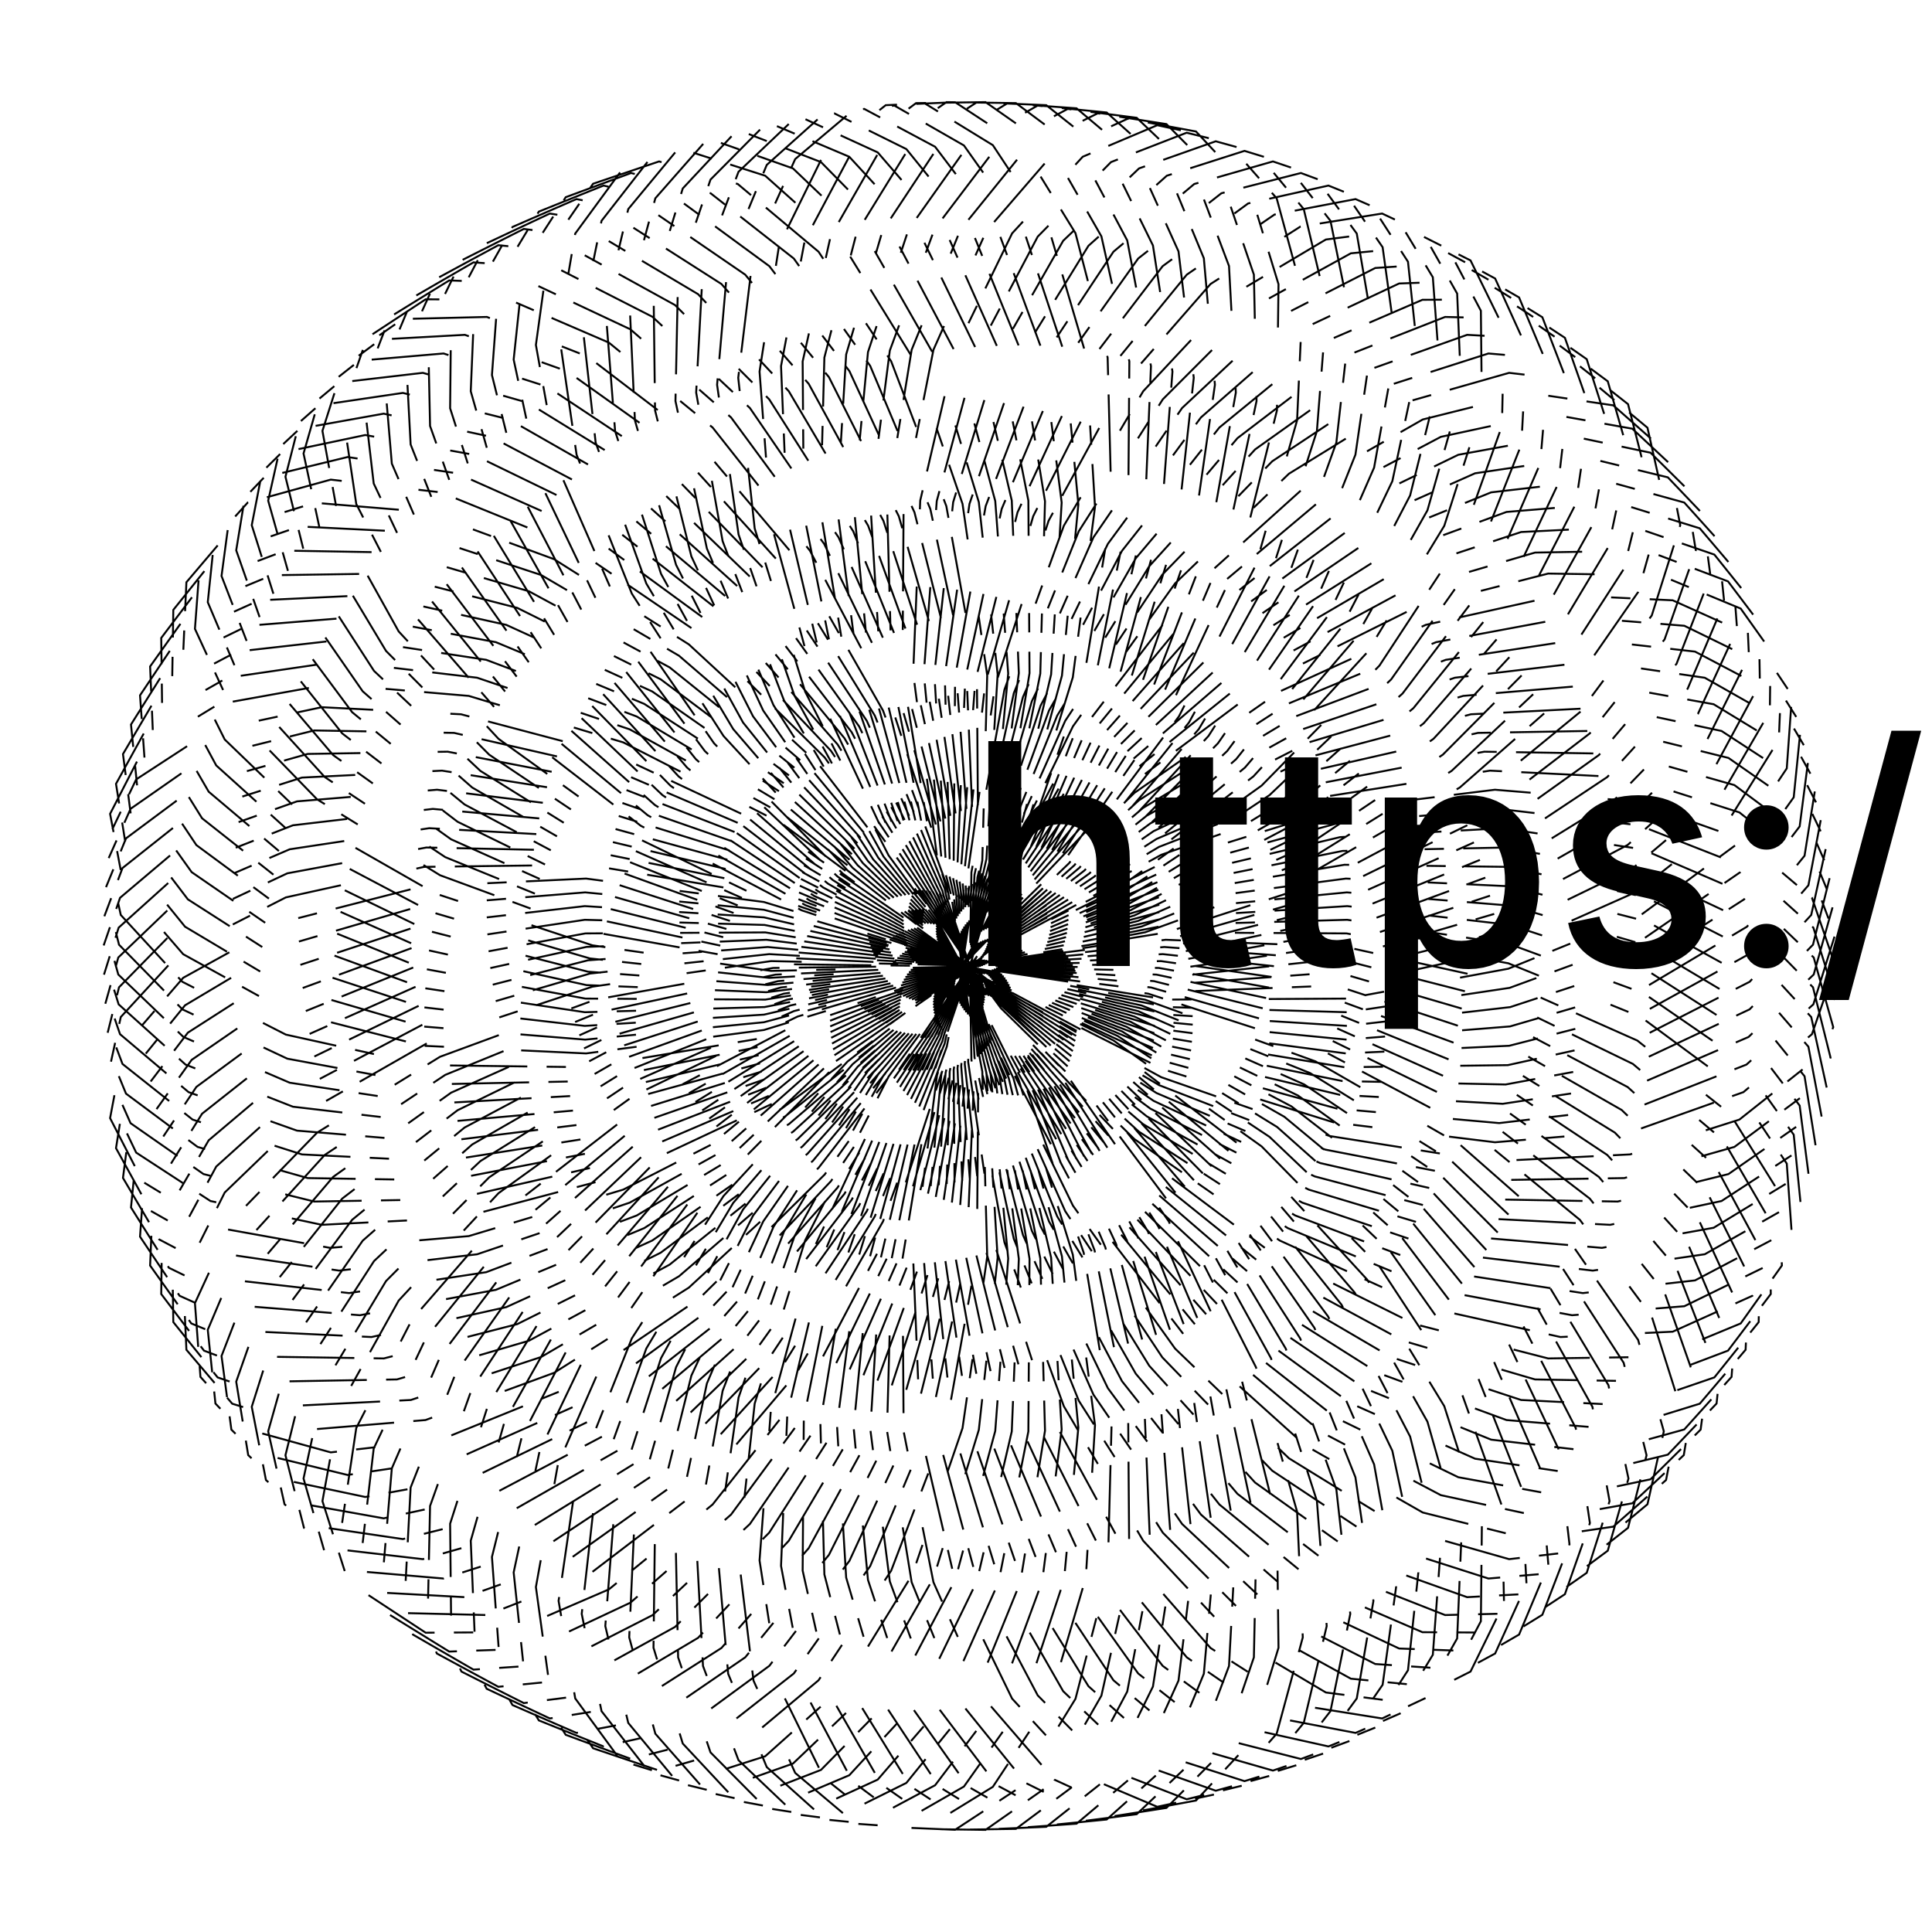 <?xml version="1.0" encoding="UTF-8"?>
<!DOCTYPE svg>
<svg
  data-animation-duration="3s"
  preserveAspectRatio="xMidYMid meet"
  version="1.1"
  viewBox="-50 -50 100 100"
  xmlns:xlink="http://www.w3.org/1999/xlink"
  xmlns="http://www.w3.org/2000/svg"
>
  <title>
    ANIMATION 31 - VARIATION M
  </title>
  <desc>
    <p>See this animation in action here: <a href="https://andrew.wang-hoyer.com/experiments/svg-animations/31/m" target="_blank" rel="noopener">https://andrew.wang-hoyer.com/experiments/svg-animations/31/m</a>.</p>
    <p>Generator source code : <a href="https://github.com/ndrwhr/svg-animation-src/tree/master/site/_svgs/generators/animations/31/m.js" target="_blank" rel="noopener">https://github.com/ndrwhr/svg-animation-src/tree/master/site/_svgs/generators/animations/31/m.js</a>.</p>
    <p>All generated files and source code are released under the following license:</p>
    <p>MIT License</p>
    <p>Copyright (c) 2018-present Andrew Hoyer</p>
    <p>Permission is hereby granted, free of charge, to any person obtaining a copy of this software and associated documentation files (the &quot;Software&quot;), to deal in the Software without restriction, including without limitation the rights to use, copy, modify, merge, publish, distribute, sublicense, and/or sell copies of the Software, and to permit persons to whom the Software is furnished to do so, subject to the following conditions:</p>
    <p>The above copyright notice and this permission notice shall be included in all copies or substantial portions of the Software.</p>
    <p>THE SOFTWARE IS PROVIDED &quot;AS IS&quot;, WITHOUT WARRANTY OF ANY KIND, EXPRESS OR IMPLIED, INCLUDING BUT NOT LIMITED TO THE WARRANTIES OF MERCHANTABILITY, FITNESS FOR A PARTICULAR PURPOSE AND NONINFRINGEMENT. IN NO EVENT SHALL THE AUTHORS OR COPYRIGHT HOLDERS BE LIABLE FOR ANY CLAIM, DAMAGES OR OTHER LIABILITY, WHETHER IN AN ACTION OF CONTRACT, TORT OR OTHERWISE, ARISING FROM, OUT OF OR IN CONNECTION WITH THE SOFTWARE OR THE USE OR OTHER DEALINGS IN THE SOFTWARE.</p>
  </desc>
  <style>
    /* <![CDATA[ */
      .svg-31-m-polyline {
        stroke: black;
        stroke-width: .1;
        fill: none;
        stroke-dasharray: 4%, 4%, 1%, 1%;
        animation: svg-31-m-main-anim 3s linear infinite;
      }
      
      @keyframes svg-31-m-main-anim {
        from {
          stroke-dashoffset: 0;
        }
      
        to {
          stroke-dashoffset: 10%;
        }
      }
      
    /* ]]> */
  </style>
  <polyline
    class="svg-31-m-polyline"
    points="45,0 43.787,3.529 40.239,6.529 34.628,8.521 27.378,9.124 19.031,8.094 10.204,5.345 1.53,0.966 -6.39,-4.792 -13.04,-11.525 -18.029,-18.721 -21.123,-25.796 -22.262,-32.146 -21.564,-37.205 -19.302,-40.489 -15.886,-41.644 -11.814,-40.476 -7.632,-36.971 -3.874,-31.3 -1.018,-23.803 0.564,-14.966 0.638,-5.378 -0.869,4.317 -3.859,13.472 -8.074,21.489 -13.116,27.873 -18.485,32.267 -23.624,34.482 -27.968,34.508 -30.999,32.516 -32.293,28.832 -31.56,23.913 -28.674,18.299 -23.69,12.562 -16.839,7.262 -8.512,2.884 0.768,-0.193 10.388,-1.739 19.7,-1.687 28.069,-0.141 34.931,2.639 39.835,6.258 42.483,10.227 42.752,14.01 40.704,17.07 36.579,18.928 30.771,19.204 23.796,17.657 16.241,14.21 8.716,8.96 1.801,2.177 -4.005,-5.721 -8.326,-14.2 -10.938,-22.651 -11.789,-30.445 -10.999,-36.988 -8.841,-41.766 -5.722,-44.394 -2.134,-44.649 1.389,-42.487 4.322,-38.05 6.203,-31.654 6.677,-23.762 5.529,-14.943 2.706,-5.827 -1.67,2.95 -7.317,10.796 -13.813,17.219 -20.629,21.857 -27.182,24.516 -32.879,25.175 -37.177,23.989 -39.625,21.268 -39.91,17.45 -37.885,13.051 -33.584,8.623 -27.223,4.698 -19.184,1.74 -9.981,0.1 -0.226,-0.016 9.432,1.433 18.351,4.32 25.954,8.361 31.774,13.138 35.494,18.141 36.969,22.815 36.235,26.606 33.505,29.019 29.146,29.663 23.641,28.287 17.552,24.809 11.461,19.324 5.92,12.104 1.405,3.574 -1.732,-5.72 -3.288,-15.156 -3.228,-24.088 -1.685,-31.895 1.052,-38.041 4.569,-42.112 8.366,-43.854 11.904,-43.195 14.661,-40.245 16.175,-35.289 16.095,-28.761 14.215,-21.203 10.496,-13.22 5.073,-5.429 -1.755,1.599 -9.543,7.383 -17.74,11.574 -25.737,13.981 -32.915,14.589 -38.698,13.549 -42.608,11.169 -44.302,7.875 -43.603,4.177 -40.518,0.611 -35.238,-2.306 -28.12,-4.128 -19.663,-4.525 -10.46,-3.312 -1.152,-0.47 7.627,3.85 15.3,9.336 21.399,15.547 25.598,21.946 27.74,27.95 27.848,32.981 26.115,36.52 22.887,38.151 18.627,37.603 13.87,34.776 9.173,29.751 5.064,22.788 1.99,14.305 0.28,4.846 0.112,-4.965 1.497,-14.472 4.276,-23.047 8.142,-30.134 12.659,-35.301 17.309,-38.272 21.539,-38.947 24.81,-37.409 26.65,-33.915 26.702,-28.868 24.755,-22.782 20.766,-16.234 14.875,-9.812 7.389,-4.062 -1.238,0.556 -10.44,3.714 -19.59,5.24 -28.044,5.131 -35.204,3.551 -40.563,0.816 -43.749,-2.642 -44.553,-6.312 -42.952,-9.658 -39.106,-12.165 -33.344,-13.396 -26.136,-13.029 -18.051,-10.891 -9.708,-6.979 -1.724,-1.463 5.34,5.326 11.023,12.923 15.007,20.765 17.137,28.243 17.432,34.749 16.08,39.737 13.42,42.76 9.9,43.519 6.042,41.887 2.386,37.92 -0.56,31.855 -2.369,24.091 -2.734,15.158 -1.501,5.669 1.316,-3.728 5.535,-12.404 10.821,-19.801 16.715,-25.48 22.671,-29.152 28.113,-30.702 32.478,-30.193 35.273,-27.861 36.119,-24.085 34.788,-19.353 31.226,-14.217 25.559,-9.238 18.088,-4.936 9.267,-1.744 -0.337,0.036 -10.089,0.254 -19.335,-1.07 -27.46,-3.75 -33.937,-7.452 -38.369,-11.725 -40.525,-16.045 -40.352,-19.863 -37.98,-22.655 -33.709,-23.977 -27.977,-23.502 -21.325,-21.059 -14.345,-16.647 -7.629,-10.445 -1.714,-2.793 2.96,5.828 6.091,14.837 7.538,23.602 7.331,31.493 5.666,37.933 2.885,42.448 -0.562,44.709 -4.155,44.556 -7.36,42.016 -9.676,37.296 -10.686,30.768 -10.097,22.935 -7.771,14.391 -3.74,5.765 1.792,-2.329 8.468,-9.342 15.803,-14.84 23.227,-18.536 30.132,-20.312 35.93,-20.226 40.098,-18.501 42.23,-15.504 42.071,-11.708 39.541,-7.646 34.746,-3.858 27.968,-0.844 19.645,0.988 10.334,1.358 0.663,0.142 -8.714,-2.615 -17.18,-6.702 -24.199,-11.761 -29.364,-17.316 -32.425,-22.819 -33.311,-27.698 -32.128,-31.41 -29.153,-33.489 -24.798,-33.595 -19.575,-31.542 -14.051,-27.321 -8.787,-21.102 -4.297,-13.225 -0.994,-4.174 0.844,5.463 1.098,15.043 -0.18,23.92 -2.778,31.497 -6.337,37.277 -10.393,40.904 -14.416,42.191 -17.862,41.135 -20.226,37.911 -21.088,32.862 -20.156,26.462 -17.297,19.275 -12.551,11.905 -6.131,4.944 1.588,-1.082 10.105,-5.755 18.826,-8.801 27.121,-10.112 34.373,-9.752 40.031,-7.95 43.66,-5.07 44.972,-1.583 43.859,1.985 40.396,5.103 34.838,7.283 27.598,8.131 19.211,7.383 10.287,4.936 1.465,0.854 -6.646,-4.628 -13.518,-11.126 -18.742,-18.14 -22.067,-25.094 -23.413,-31.388 -22.877,-36.452 -20.718,-39.793 -17.335,-41.045 -13.219,-39.997 -8.913,-36.62 -4.96,-31.064 -1.847,-23.657 0.037,-14.87 0.439,-5.285 -0.735,4.456 -3.408,13.703 -7.344,21.852 -12.16,28.393 -17.368,32.953 -22.419,35.327 -26.748,35.485 -29.832,33.581 -31.236,29.929 -30.657,24.975 -27.952,19.254 -23.155,13.343 -16.479,7.805 -8.301,3.143 0.869,-0.251 10.428,-2.125 19.729,-2.392 28.135,-1.132 35.073,1.411 40.08,4.859 42.843,8.732 43.22,12.498 41.258,15.62 37.181,17.61 31.37,18.076 24.332,16.761 16.654,13.567 8.947,8.573 1.802,2.028 -4.271,-5.666 -8.876,-13.987 -11.772,-22.335 -12.884,-30.083 -12.311,-36.633 -10.313,-41.464 -7.282,-44.177 -3.702,-44.533 -0.107,-42.472 2.976,-38.119 5.074,-31.775 5.815,-23.89 4.966,-15.028 2.456,-5.815 -1.617,3.107 -6.991,11.139 -13.257,17.773 -19.903,22.633 -26.35,25.502 -32.008,26.344 -36.327,25.293 -38.849,22.647 -39.246,18.83 -37.354,14.357 -33.19,9.779 -26.953,5.635 -19.009,2.401 -9.862,0.446 -0.113,-0.004 9.586,1.113 18.592,3.692 26.318,7.467 32.285,12.037 36.158,16.904 37.774,21.515 37.153,25.317 34.49,27.81 30.14,28.589 24.578,27.389 18.364,24.109 12.081,18.827 6.292,11.793 1.485,3.419 -1.969,-5.762 -3.845,-15.134 -4.089,-24.053 -2.813,-31.895 -0.287,-38.114 3.087,-42.284 6.82,-44.135 10.375,-43.577 13.225,-40.703 14.901,-35.784 15.038,-29.241 13.412,-21.61 9.963,-13.497 4.805,-5.52 -1.778,1.738 -9.361,7.784 -17.404,12.248 -25.303,14.921 -32.442,15.767 -38.241,14.919 -42.211,12.667 -43.996,9.429 -43.403,5.705 -40.422,2.034 -35.227,-1.063 -28.161,-3.127 -19.711,-3.811 -10.464,-2.912 -1.062,-0.39 7.858,3.626 15.709,8.843 22.008,14.836 26.412,21.079 28.746,26.994 29.012,32.005 27.388,35.585 24.206,37.308 19.919,36.888 15.059,34.209 10.187,29.332 5.838,22.502 2.474,14.12 0.44,4.721 -0.064,-5.078 0.994,-14.623 3.477,-23.278 7.095,-30.481 11.428,-35.784 15.968,-38.895 20.163,-39.695 23.474,-38.252 25.422,-34.806 25.634,-29.748 23.884,-23.586 20.112,-16.895 14.436,-10.268 7.146,-4.263 -1.319,0.649 -10.405,4.12 -19.49,5.956 -27.931,6.133 -35.127,4.797 -40.558,2.245 -43.84,-1.102 -44.748,-4.741 -43.242,-8.136 -39.465,-10.77 -33.731,-12.192 -26.5,-12.066 -18.335,-10.2 -9.857,-6.573 -1.686,-1.331 5.605,5.211 11.541,12.604 15.785,20.297 18.162,27.686 18.67,34.165 17.482,39.178 14.919,42.271 11.421,43.13 7.505,41.61 3.712,37.752 0.559,31.775 -1.514,24.065 -2.184,15.14 -1.276,5.609 1.218,-3.879 5.136,-12.691 10.162,-20.257 15.851,-26.124 21.67,-29.984 27.043,-31.704 31.409,-31.33 34.267,-29.081 35.225,-25.323 34.041,-20.538 30.641,-15.274 25.134,-10.098 17.805,-5.539 9.092,-2.044 -0.448,0.063 -10.184,0.615 -19.463,-0.391 -27.663,-2.79 -34.248,-6.266 -38.808,-10.381 -41.091,-14.619 -41.029,-18.432 -38.735,-21.295 -34.494,-22.751 -28.734,-22.463 -21.991,-20.238 -14.855,-16.06 -7.925,-10.085 -1.749,-2.637 3.217,5.818 6.653,14.71 8.395,23.411 8.455,31.292 7.008,37.768 4.38,42.357 1.012,44.714 -2.585,44.663 -5.873,42.213 -8.345,37.556 -9.574,31.05 -9.249,23.189 -7.213,14.561 -3.478,5.797 1.775,-2.482 8.204,-9.717 15.341,-15.457 22.625,-19.397 29.453,-21.399 35.235,-21.501 39.441,-19.909 41.655,-16.979 41.606,-13.173 39.198,-9.021 34.518,-5.068 27.833,-1.821 19.566,0.295 10.265,0.983 0.557,0.099 -8.908,-2.335 -17.502,-6.128 -24.681,-10.939 -30.02,-16.308 -33.252,-21.694 -34.289,-26.528 -33.218,-30.264 -30.3,-32.43 -25.938,-32.669 -20.637,-30.781 -14.963,-26.737 -9.484,-20.691 -4.723,-12.965 -1.11,-4.028 1.057,5.54 1.638,15.101 0.664,24.007 -1.672,31.655 -5.03,37.538 -8.956,41.283 -12.927,42.687 -16.4,41.729 -18.865,38.569 -19.89,33.535 -19.169,27.093 -16.549,19.801 -12.051,12.265 -5.869,5.083 1.64,-1.204 9.989,-6.164 18.594,-9.503 26.828,-11.093 34.074,-10.977 39.773,-9.364 43.478,-6.606 44.888,-3.164 43.877,0.441 40.503,3.675 35.005,6.041 27.783,7.133 19.363,6.67 10.354,4.527 1.395,0.749 -6.898,-4.451 -13.984,-10.707 -19.437,-17.531 -22.988,-24.357 -24.537,-30.588 -24.163,-35.651 -22.11,-39.047 -18.761,-40.395 -14.604,-39.47 -10.179,-36.224 -6.034,-30.791 -2.667,-23.482 -0.482,-14.756 0.248,-5.185 -0.592,4.591 -2.947,13.92 -6.598,22.19 -11.183,28.879 -16.226,33.601 -21.183,36.129 -25.493,36.419 -28.627,34.605 -30.142,30.987 -29.719,26.002 -27.197,20.181 -22.594,14.101 -16.103,8.333 -8.083,3.39 0.967,-0.317 10.454,-2.517 19.733,-3.1 28.166,-2.128 35.172,0.177 40.276,3.45 43.15,7.224 43.635,10.97 41.761,14.152 37.735,16.273 31.927,16.93 24.835,15.848 17.041,12.913 9.162,8.181 1.794,1.882 -4.538,-5.599 -9.422,-13.753 -12.597,-21.988 -13.967,-29.682 -13.613,-36.232 -11.775,-41.109 -8.833,-43.904 -5.265,-44.362 -1.599,-42.404 1.631,-38.141 3.943,-31.855 4.952,-23.987 4.405,-15.091 2.21,-5.793 -1.556,3.263 -6.649,11.471 -12.68,18.309 -19.147,23.384 -25.482,26.461 -31.094,27.483 -35.431,26.568 -38.024,23.997 -38.534,20.186 -36.778,15.642 -32.757,10.917 -26.652,6.558 -18.812,3.052 -9.73,0.784 -6.394049244067002e-13,1.2528722215308147e-27 9.73,0.784 18.812,3.052 26.652,6.558 32.757,10.917 36.778,15.642 38.534,20.186 38.024,23.997 35.431,26.568 31.094,27.483 25.482,26.461 19.147,23.384 12.68,18.309 6.649,11.471 1.556,3.263 -2.21,-5.793 -4.405,-15.091 -4.952,-23.987 -3.943,-31.855 -1.631,-38.141 1.599,-42.404 5.265,-44.362 8.833,-43.904 11.775,-41.109 13.613,-36.232 13.967,-29.682 12.597,-21.988 9.422,-13.753 4.538,-5.599 -1.794,1.882 -9.162,8.181 -17.041,12.913 -24.835,15.848 -31.927,16.93 -37.735,16.273 -41.761,14.152 -43.635,10.97 -43.15,7.224 -40.276,3.45 -35.172,0.177 -28.166,-2.128 -19.733,-3.1 -10.454,-2.517 -0.967,-0.317 8.083,3.39 16.103,8.333 22.594,14.101 27.197,20.181 29.719,26.002 30.142,30.987 28.627,34.605 25.493,36.419 21.183,36.129 16.226,33.601 11.183,28.879 6.598,22.19 2.947,13.92 0.592,4.591 -0.248,-5.185 0.482,-14.756 2.667,-23.482 6.034,-30.791 10.179,-36.224 14.604,-39.47 18.761,-40.395 22.11,-39.047 24.163,-35.651 24.537,-30.588 22.988,-24.357 19.437,-17.531 13.984,-10.707 6.898,-4.451 -1.395,0.749 -10.354,4.527 -19.363,6.67 -27.783,7.133 -35.005,6.041 -40.503,3.675 -43.877,0.441 -44.888,-3.164 -43.478,-6.606 -39.773,-9.364 -34.074,-10.977 -26.828,-11.093 -18.594,-9.503 -9.989,-6.164 -1.64,-1.204 5.869,5.083 12.051,12.265 16.549,19.801 19.169,27.093 19.89,33.535 18.865,38.569 16.4,41.729 12.927,42.687 8.956,41.283 5.03,37.538 1.672,31.655 -0.664,24.007 -1.638,15.101 -1.057,5.54 1.11,-4.028 4.723,-12.965 9.484,-20.691 14.963,-26.737 20.637,-30.781 25.938,-32.669 30.3,-32.43 33.218,-30.264 34.289,-26.528 33.252,-21.694 30.02,-16.308 24.681,-10.939 17.502,-6.128 8.908,-2.335 -0.557,0.099 -10.265,0.983 -19.566,0.295 -27.833,-1.821 -34.518,-5.068 -39.198,-9.021 -41.606,-13.173 -41.655,-16.979 -39.441,-19.909 -35.235,-21.501 -29.453,-21.399 -22.625,-19.397 -15.341,-15.457 -8.204,-9.717 -1.775,-2.482 3.478,5.797 7.213,14.561 9.249,23.189 9.574,31.05 8.345,37.556 5.873,42.213 2.585,44.663 -1.012,44.714 -4.38,42.357 -7.008,37.768 -8.455,31.292 -8.395,23.411 -6.653,14.71 -3.217,5.818 1.749,-2.637 7.925,-10.085 14.855,-16.06 21.991,-20.238 28.734,-22.463 34.494,-22.751 38.735,-21.295 41.029,-18.432 41.091,-14.619 38.808,-10.381 34.248,-6.266 27.663,-2.79 19.463,-0.391 10.184,0.615 0.448,0.063 -9.092,-2.044 -17.805,-5.539 -25.134,-10.098 -30.641,-15.274 -34.041,-20.538 -35.225,-25.323 -34.267,-29.081 -31.409,-31.33 -27.043,-31.704 -21.67,-29.984 -15.851,-26.124 -10.162,-20.257 -5.136,-12.691 -1.218,-3.879 1.276,5.609 2.184,15.14 1.514,24.065 -0.559,31.775 -3.712,37.752 -7.505,41.61 -11.421,43.13 -14.919,42.271 -17.482,39.178 -18.67,34.165 -18.162,27.686 -15.785,20.297 -11.541,12.604 -5.605,5.211 1.686,-1.331 9.857,-6.573 18.335,-10.2 26.5,-12.066 33.731,-12.192 39.465,-10.77 43.242,-8.136 44.748,-4.741 43.84,-1.102 40.558,2.245 35.127,4.797 27.931,6.133 19.49,5.956 10.405,4.12 1.319,0.649 -7.146,-4.263 -14.436,-10.268 -20.112,-16.895 -23.884,-23.586 -25.634,-29.748 -25.422,-34.806 -23.474,-38.252 -20.163,-39.695 -15.968,-38.895 -11.428,-35.784 -7.095,-30.481 -3.477,-23.278 -0.994,-14.623 0.064,-5.078 -0.44,4.721 -2.474,14.12 -5.838,22.502 -10.187,29.332 -15.059,34.209 -19.919,36.888 -24.206,37.308 -27.388,35.585 -29.012,32.005 -28.746,26.994 -26.412,21.079 -22.008,14.836 -15.709,8.843 -7.858,3.626 1.062,-0.39 10.464,-2.912 19.711,-3.811 28.161,-3.127 35.227,-1.063 40.422,2.034 43.403,5.705 43.996,9.429 42.211,12.667 38.241,14.919 32.442,15.767 25.303,14.921 17.404,12.248 9.361,7.784 1.778,1.738 -4.805,-5.52 -9.963,-13.497 -13.412,-21.61 -15.038,-29.241 -14.901,-35.784 -13.225,-40.703 -10.375,-43.577 -6.82,-44.135 -3.087,-42.284 0.287,-38.114 2.813,-31.895 4.089,-24.053 3.845,-15.134 1.969,-5.762 -1.485,3.419 -6.292,11.793 -12.081,18.827 -18.364,24.109 -24.578,27.389 -30.14,28.589 -34.49,27.81 -37.153,25.317 -37.774,21.515 -36.158,16.904 -32.285,12.037 -26.318,7.467 -18.592,3.692 -9.586,1.113 0.113,-0.004 9.862,0.446 19.009,2.401 26.953,5.635 33.19,9.779 37.354,14.357 39.246,18.83 38.849,22.647 36.327,25.293 32.008,26.344 26.35,25.502 19.903,22.633 13.257,17.773 6.991,11.139 1.617,3.107 -2.456,-5.815 -4.966,-15.028 -5.815,-23.89 -5.074,-31.775 -2.976,-38.119 0.107,-42.472 3.702,-44.533 7.282,-44.177 10.313,-41.464 12.311,-36.633 12.884,-30.083 11.772,-22.335 8.876,-13.987 4.271,-5.666 -1.802,2.028 -8.947,8.573 -16.654,13.567 -24.332,16.761 -31.37,18.076 -37.181,17.61 -41.258,15.62 -43.22,12.498 -42.843,8.732 -40.08,4.859 -35.073,1.411 -28.135,-1.132 -19.729,-2.392 -10.428,-2.125 -0.869,-0.251 8.301,3.143 16.479,7.805 23.155,13.343 27.952,19.254 30.657,24.975 31.236,29.929 29.832,33.581 26.748,35.485 22.419,35.327 17.368,32.953 12.16,28.393 7.344,21.852 3.408,13.703 0.735,4.456 -0.439,-5.285 -0.037,-14.87 1.847,-23.657 4.96,-31.064 8.913,-36.62 13.219,-39.997 17.335,-41.045 20.718,-39.793 22.877,-36.452 23.413,-31.388 22.067,-25.094 18.742,-18.14 13.518,-11.126 6.646,-4.628 -1.465,0.854 -10.287,4.936 -19.211,7.383 -27.598,8.131 -34.838,7.283 -40.396,5.103 -43.859,1.985 -44.972,-1.583 -43.66,-5.07 -40.031,-7.95 -34.373,-9.752 -27.121,-10.112 -18.826,-8.801 -10.105,-5.755 -1.588,-1.082 6.131,4.944 12.551,11.905 17.297,19.275 20.156,26.462 21.088,32.862 20.226,37.911 17.862,41.135 14.416,42.191 10.393,40.904 6.337,37.277 2.778,31.497 0.18,23.92 -1.098,15.043 -0.844,5.463 0.994,-4.174 4.297,-13.225 8.787,-21.102 14.051,-27.321 19.575,-31.542 24.798,-33.595 29.153,-33.489 32.128,-31.41 33.311,-27.698 32.425,-22.819 29.364,-17.316 24.199,-11.761 17.18,-6.702 8.714,-2.615 -0.663,0.142 -10.334,1.358 -19.645,0.988 -27.968,-0.844 -34.746,-3.858 -39.541,-7.646 -42.071,-11.708 -42.23,-15.504 -40.098,-18.501 -35.93,-20.226 -30.132,-20.312 -23.227,-18.536 -15.803,-14.84 -8.468,-9.342 -1.792,-2.329 3.74,5.765 7.771,14.391 10.097,22.935 10.686,30.768 9.676,37.296 7.36,42.016 4.155,44.556 0.562,44.709 -2.885,42.448 -5.666,37.933 -7.331,31.493 -7.538,23.602 -6.091,14.837 -2.96,5.828 1.714,-2.793 7.629,-10.445 14.345,-16.647 21.325,-21.059 27.977,-23.502 33.709,-23.977 37.98,-22.655 40.352,-19.863 40.525,-16.045 38.369,-11.725 33.937,-7.452 27.46,-3.75 19.335,-1.07 10.089,0.254 0.337,0.036 -9.267,-1.744 -18.088,-4.936 -25.559,-9.238 -31.226,-14.217 -34.788,-19.353 -36.119,-24.085 -35.273,-27.861 -32.478,-30.193 -28.113,-30.702 -22.671,-29.152 -16.715,-25.48 -10.821,-19.801 -5.535,-12.404 -1.316,-3.728 1.501,5.669 2.734,15.158 2.369,24.091 0.56,31.855 -2.386,37.92 -6.042,41.887 -9.9,43.519 -13.42,42.76 -16.08,39.737 -17.432,34.749 -17.137,28.243 -15.007,20.765 -11.023,12.923 -5.34,5.326 1.724,-1.463 9.708,-6.979 18.051,-10.891 26.136,-13.029 33.344,-13.396 39.106,-12.165 42.952,-9.658 44.553,-6.312 43.749,-2.642 40.563,0.816 35.204,3.551 28.044,5.131 19.59,5.24 10.44,3.714 1.238,0.556 -7.389,-4.062 -14.875,-9.812 -20.766,-16.234 -24.755,-22.782 -26.702,-28.868 -26.65,-33.915 -24.81,-37.409 -21.539,-38.947 -17.309,-38.272 -12.659,-35.301 -8.142,-30.134 -4.276,-23.047 -1.497,-14.472 -0.112,-4.965 -0.28,4.846 -1.99,14.305 -5.064,22.788 -9.173,29.751 -13.87,34.776 -18.627,37.603 -22.887,38.151 -26.115,36.52 -27.848,32.981 -27.74,27.95 -25.598,21.946 -21.399,15.547 -15.3,9.336 -7.627,3.85 1.152,-0.47 10.46,-3.312 19.663,-4.525 28.12,-4.128 35.238,-2.306 40.518,0.611 43.603,4.177 44.302,7.875 42.608,11.169 38.698,13.549 32.915,14.589 25.737,13.981 17.74,11.574 9.543,7.383 1.755,1.599 -5.073,-5.429 -10.496,-13.22 -14.215,-21.203 -16.095,-28.761 -16.175,-35.289 -14.661,-40.245 -11.904,-43.195 -8.366,-43.854 -4.569,-42.112 -1.052,-38.041 1.685,-31.895 3.228,-24.088 3.288,-15.156 1.732,-5.72 -1.405,3.574 -5.92,12.104 -11.461,19.324 -17.552,24.809 -23.641,28.287 -29.146,29.663 -33.505,29.019 -36.235,26.606 -36.969,22.815 -35.494,18.141 -31.774,13.138 -25.954,8.361 -18.351,4.32 -9.432,1.433 0.226,-0.016 9.981,0.1 19.184,1.74 27.223,4.698 33.584,8.623 37.885,13.051 39.91,17.45 39.625,21.268 37.177,23.989 32.879,25.175 27.182,24.516 20.629,21.857 13.813,17.219 7.317,10.796 1.67,2.95 -2.706,-5.827 -5.529,-14.943 -6.677,-23.762 -6.203,-31.654 -4.322,-38.05 -1.389,-42.487 2.134,-44.649 5.722,-44.394 8.841,-41.766 10.999,-36.988 11.789,-30.445 10.938,-22.651 8.326,-14.2 4.005,-5.721 -1.801,2.177 -8.716,8.96 -16.241,14.21 -23.796,17.657 -30.771,19.204 -36.579,18.928 -40.704,17.07 -42.752,14.01 -42.483,10.227 -39.835,6.258 -34.931,2.639 -28.069,-0.141 -19.7,-1.687 -10.388,-1.739 -0.768,-0.193 8.512,2.884 16.839,7.262 23.69,12.562 28.674,18.299 31.56,23.913 32.293,28.832 30.999,32.516 27.968,34.508 23.624,34.482 18.485,32.267 13.116,27.873 8.074,21.489 3.859,13.472 0.869,4.317 -0.638,-5.378 -0.564,-14.966 1.018,-23.803 3.874,-31.3 7.632,-36.971 11.814,-40.476 15.886,-41.644 19.302,-40.489 21.564,-37.205 22.262,-32.146 21.123,-25.796 18.029,-18.721 13.04,-11.525 6.39,-4.792 -1.53,0.966 -10.204,5.345 -19.031,8.094 -27.378,9.124 -34.628,8.521 -40.239,6.529 -43.787,3.529 -45,1.7634914253709943e-13 -43.787,-3.529 -40.239,-6.529 -34.628,-8.521 -27.378,-9.124 -19.031,-8.094 -10.204,-5.345 -1.53,-0.966 6.39,4.792 13.04,11.525 18.029,18.721 21.123,25.796 22.262,32.146 21.564,37.205 19.302,40.489 15.886,41.644 11.814,40.476 7.632,36.971 3.874,31.3 1.018,23.803 -0.564,14.966 -0.638,5.378 0.869,-4.317 3.859,-13.472 8.074,-21.489 13.116,-27.873 18.485,-32.267 23.624,-34.482 27.968,-34.508 30.999,-32.516 32.293,-28.832 31.56,-23.913 28.674,-18.299 23.69,-12.562 16.839,-7.262 8.512,-2.884 -0.768,0.193 -10.388,1.739 -19.7,1.687 -28.069,0.141 -34.931,-2.639 -39.835,-6.258 -42.483,-10.227 -42.752,-14.01 -40.704,-17.07 -36.579,-18.928 -30.771,-19.204 -23.796,-17.657 -16.241,-14.21 -8.716,-8.96 -1.801,-2.177 4.005,5.721 8.326,14.2 10.938,22.651 11.789,30.445 10.999,36.988 8.841,41.766 5.722,44.394 2.134,44.649 -1.389,42.487 -4.322,38.05 -6.203,31.654 -6.677,23.762 -5.529,14.943 -2.706,5.827 1.67,-2.95 7.317,-10.796 13.813,-17.219 20.629,-21.857 27.182,-24.516 32.879,-25.175 37.177,-23.989 39.625,-21.268 39.91,-17.45 37.885,-13.051 33.584,-8.623 27.223,-4.698 19.184,-1.74 9.981,-0.1 0.226,0.016 -9.432,-1.433 -18.351,-4.32 -25.954,-8.361 -31.774,-13.138 -35.494,-18.141 -36.969,-22.815 -36.235,-26.606 -33.505,-29.019 -29.146,-29.663 -23.641,-28.287 -17.552,-24.809 -11.461,-19.324 -5.92,-12.104 -1.405,-3.574 1.732,5.72 3.288,15.156 3.228,24.088 1.685,31.895 -1.052,38.041 -4.569,42.112 -8.366,43.854 -11.904,43.195 -14.661,40.245 -16.175,35.289 -16.095,28.761 -14.215,21.203 -10.496,13.22 -5.073,5.429 1.755,-1.599 9.543,-7.383 17.74,-11.574 25.737,-13.981 32.915,-14.589 38.698,-13.549 42.608,-11.169 44.302,-7.875 43.603,-4.177 40.518,-0.611 35.238,2.306 28.12,4.128 19.663,4.525 10.46,3.312 1.152,0.47 -7.627,-3.85 -15.3,-9.336 -21.399,-15.547 -25.598,-21.946 -27.74,-27.95 -27.848,-32.981 -26.115,-36.52 -22.887,-38.151 -18.627,-37.603 -13.87,-34.776 -9.173,-29.751 -5.064,-22.788 -1.99,-14.305 -0.28,-4.846 -0.112,4.965 -1.497,14.472 -4.276,23.047 -8.142,30.134 -12.659,35.301 -17.309,38.272 -21.539,38.947 -24.81,37.409 -26.65,33.915 -26.702,28.868 -24.755,22.782 -20.766,16.234 -14.875,9.812 -7.389,4.062 1.238,-0.556 10.44,-3.714 19.59,-5.24 28.044,-5.131 35.204,-3.551 40.563,-0.816 43.749,2.642 44.553,6.312 42.952,9.658 39.106,12.165 33.344,13.396 26.136,13.029 18.051,10.891 9.708,6.979 1.724,1.463 -5.34,-5.326 -11.023,-12.923 -15.007,-20.765 -17.137,-28.243 -17.432,-34.749 -16.08,-39.737 -13.42,-42.76 -9.9,-43.519 -6.042,-41.887 -2.386,-37.92 0.56,-31.855 2.369,-24.091 2.734,-15.158 1.501,-5.669 -1.316,3.728 -5.535,12.404 -10.821,19.801 -16.715,25.48 -22.671,29.152 -28.113,30.702 -32.478,30.193 -35.273,27.861 -36.119,24.085 -34.788,19.353 -31.226,14.217 -25.559,9.238 -18.088,4.936 -9.267,1.744 0.337,-0.036 10.089,-0.254 19.335,1.07 27.46,3.75 33.937,7.452 38.369,11.725 40.525,16.045 40.352,19.863 37.98,22.655 33.709,23.977 27.977,23.502 21.325,21.059 14.345,16.647 7.629,10.445 1.714,2.793 -2.96,-5.828 -6.091,-14.837 -7.538,-23.602 -7.331,-31.493 -5.666,-37.933 -2.885,-42.448 0.562,-44.709 4.155,-44.556 7.36,-42.016 9.676,-37.296 10.686,-30.768 10.097,-22.935 7.771,-14.391 3.74,-5.765 -1.792,2.329 -8.468,9.342 -15.803,14.84 -23.227,18.536 -30.132,20.312 -35.93,20.226 -40.098,18.501 -42.23,15.504 -42.071,11.708 -39.541,7.646 -34.746,3.858 -27.968,0.844 -19.645,-0.988 -10.334,-1.358 -0.663,-0.142 8.714,2.615 17.18,6.702 24.199,11.761 29.364,17.316 32.425,22.819 33.311,27.698 32.128,31.41 29.153,33.489 24.798,33.595 19.575,31.542 14.051,27.321 8.787,21.102 4.297,13.225 0.994,4.174 -0.844,-5.463 -1.098,-15.043 0.18,-23.92 2.778,-31.497 6.337,-37.277 10.393,-40.904 14.416,-42.191 17.862,-41.135 20.226,-37.911 21.088,-32.862 20.156,-26.462 17.297,-19.275 12.551,-11.905 6.131,-4.944 -1.588,1.082 -10.105,5.755 -18.826,8.801 -27.121,10.112 -34.373,9.752 -40.031,7.95 -43.66,5.07 -44.972,1.583 -43.859,-1.985 -40.396,-5.103 -34.838,-7.283 -27.598,-8.131 -19.211,-7.383 -10.287,-4.936 -1.465,-0.854 6.646,4.628 13.518,11.126 18.742,18.14 22.067,25.094 23.413,31.388 22.877,36.452 20.718,39.793 17.335,41.045 13.219,39.997 8.913,36.62 4.96,31.064 1.847,23.657 -0.037,14.87 -0.439,5.285 0.735,-4.456 3.408,-13.703 7.344,-21.852 12.16,-28.393 17.368,-32.953 22.419,-35.327 26.748,-35.485 29.832,-33.581 31.236,-29.929 30.657,-24.975 27.952,-19.254 23.155,-13.343 16.479,-7.805 8.301,-3.143 -0.869,0.251 -10.428,2.125 -19.729,2.392 -28.135,1.132 -35.073,-1.411 -40.08,-4.859 -42.843,-8.732 -43.22,-12.498 -41.258,-15.62 -37.181,-17.61 -31.37,-18.076 -24.332,-16.761 -16.654,-13.567 -8.947,-8.573 -1.802,-2.028 4.271,5.666 8.876,13.987 11.772,22.335 12.884,30.083 12.311,36.633 10.313,41.464 7.282,44.177 3.702,44.533 0.107,42.472 -2.976,38.119 -5.074,31.775 -5.815,23.89 -4.966,15.028 -2.456,5.815 1.617,-3.107 6.991,-11.139 13.257,-17.773 19.903,-22.633 26.35,-25.502 32.008,-26.344 36.327,-25.293 38.849,-22.647 39.246,-18.83 37.354,-14.357 33.19,-9.779 26.953,-5.635 19.009,-2.401 9.862,-0.446 0.113,0.004 -9.586,-1.113 -18.592,-3.692 -26.318,-7.467 -32.285,-12.037 -36.158,-16.904 -37.774,-21.515 -37.153,-25.317 -34.49,-27.81 -30.14,-28.589 -24.578,-27.389 -18.364,-24.109 -12.081,-18.827 -6.292,-11.793 -1.485,-3.419 1.969,5.762 3.845,15.134 4.089,24.053 2.813,31.895 0.287,38.114 -3.087,42.284 -6.82,44.135 -10.375,43.577 -13.225,40.703 -14.901,35.784 -15.038,29.241 -13.412,21.61 -9.963,13.497 -4.805,5.52 1.778,-1.738 9.361,-7.784 17.404,-12.248 25.303,-14.921 32.442,-15.767 38.241,-14.919 42.211,-12.667 43.996,-9.429 43.403,-5.705 40.422,-2.034 35.227,1.063 28.161,3.127 19.711,3.811 10.464,2.912 1.062,0.39 -7.858,-3.626 -15.709,-8.843 -22.008,-14.836 -26.412,-21.079 -28.746,-26.994 -29.012,-32.005 -27.388,-35.585 -24.206,-37.308 -19.919,-36.888 -15.059,-34.209 -10.187,-29.332 -5.838,-22.502 -2.474,-14.12 -0.44,-4.721 0.064,5.078 -0.994,14.623 -3.477,23.278 -7.095,30.481 -11.428,35.784 -15.968,38.895 -20.163,39.695 -23.474,38.252 -25.422,34.806 -25.634,29.748 -23.884,23.586 -20.112,16.895 -14.436,10.268 -7.146,4.263 1.319,-0.649 10.405,-4.12 19.49,-5.956 27.931,-6.133 35.127,-4.797 40.558,-2.245 43.84,1.102 44.748,4.741 43.242,8.136 39.465,10.77 33.731,12.192 26.5,12.066 18.335,10.2 9.857,6.573 1.686,1.331 -5.605,-5.211 -11.541,-12.604 -15.785,-20.297 -18.162,-27.686 -18.67,-34.165 -17.482,-39.178 -14.919,-42.271 -11.421,-43.13 -7.505,-41.61 -3.712,-37.752 -0.559,-31.775 1.514,-24.065 2.184,-15.14 1.276,-5.609 -1.218,3.879 -5.136,12.691 -10.162,20.257 -15.851,26.124 -21.67,29.984 -27.043,31.704 -31.409,31.33 -34.267,29.081 -35.225,25.323 -34.041,20.538 -30.641,15.274 -25.134,10.098 -17.805,5.539 -9.092,2.044 0.448,-0.063 10.184,-0.615 19.463,0.391 27.663,2.79 34.248,6.266 38.808,10.381 41.091,14.619 41.029,18.432 38.735,21.295 34.494,22.751 28.734,22.463 21.991,20.238 14.855,16.06 7.925,10.085 1.749,2.637 -3.217,-5.818 -6.653,-14.71 -8.395,-23.411 -8.455,-31.292 -7.008,-37.768 -4.38,-42.357 -1.012,-44.714 2.585,-44.663 5.873,-42.213 8.345,-37.556 9.574,-31.05 9.249,-23.189 7.213,-14.561 3.478,-5.797 -1.775,2.482 -8.204,9.717 -15.341,15.457 -22.625,19.397 -29.453,21.399 -35.235,21.501 -39.441,19.909 -41.655,16.979 -41.606,13.173 -39.198,9.021 -34.518,5.068 -27.833,1.821 -19.566,-0.295 -10.265,-0.983 -0.557,-0.099 8.908,2.335 17.502,6.128 24.681,10.939 30.02,16.308 33.252,21.694 34.289,26.528 33.218,30.264 30.3,32.43 25.938,32.669 20.637,30.781 14.963,26.737 9.484,20.691 4.723,12.965 1.11,4.028 -1.057,-5.54 -1.638,-15.101 -0.664,-24.007 1.672,-31.655 5.03,-37.538 8.956,-41.283 12.927,-42.687 16.4,-41.729 18.865,-38.569 19.89,-33.535 19.169,-27.093 16.549,-19.801 12.051,-12.265 5.869,-5.083 -1.64,1.204 -9.989,6.164 -18.594,9.503 -26.828,11.093 -34.074,10.977 -39.773,9.364 -43.478,6.606 -44.888,3.164 -43.877,-0.441 -40.503,-3.675 -35.005,-6.041 -27.783,-7.133 -19.363,-6.67 -10.354,-4.527 -1.395,-0.749 6.898,4.451 13.984,10.707 19.437,17.531 22.988,24.357 24.537,30.588 24.163,35.651 22.11,39.047 18.761,40.395 14.604,39.47 10.179,36.224 6.034,30.791 2.667,23.482 0.482,14.756 -0.248,5.185 0.592,-4.591 2.947,-13.92 6.598,-22.19 11.183,-28.879 16.226,-33.601 21.183,-36.129 25.493,-36.419 28.627,-34.605 30.142,-30.987 29.719,-26.002 27.197,-20.181 22.594,-14.101 16.103,-8.333 8.083,-3.39 -0.967,0.317 -10.454,2.517 -19.733,3.1 -28.166,2.128 -35.172,-0.177 -40.276,-3.45 -43.15,-7.224 -43.635,-10.97 -41.761,-14.152 -37.735,-16.273 -31.927,-16.93 -24.835,-15.848 -17.041,-12.913 -9.162,-8.181 -1.794,-1.882 4.538,5.599 9.422,13.753 12.597,21.988 13.967,29.682 13.613,36.232 11.775,41.109 8.833,43.904 5.265,44.362 1.599,42.404 -1.631,38.141 -3.943,31.855 -4.952,23.987 -4.405,15.091 -2.21,5.793 1.556,-3.263 6.649,-11.471 12.68,-18.309 19.147,-23.384 25.482,-26.461 31.094,-27.483 35.431,-26.568 38.024,-23.997 38.534,-20.186 36.778,-15.642 32.757,-10.917 26.652,-6.558 18.812,-3.052 9.73,-0.784 1.918214719009992e-12,-1.1275850667852813e-26 -9.73,-0.784 -18.812,-3.052 -26.652,-6.558 -32.757,-10.917 -36.778,-15.642 -38.534,-20.186 -38.024,-23.997 -35.431,-26.568 -31.094,-27.483 -25.482,-26.461 -19.147,-23.384 -12.68,-18.309 -6.649,-11.471 -1.556,-3.263 2.21,5.793 4.405,15.091 4.952,23.987 3.943,31.855 1.631,38.141 -1.599,42.404 -5.265,44.362 -8.833,43.904 -11.775,41.109 -13.613,36.232 -13.967,29.682 -12.597,21.988 -9.422,13.753 -4.538,5.599 1.794,-1.882 9.162,-8.181 17.041,-12.913 24.835,-15.848 31.927,-16.93 37.735,-16.273 41.761,-14.152 43.635,-10.97 43.15,-7.224 40.276,-3.45 35.172,-0.177 28.166,2.128 19.733,3.1 10.454,2.517 0.967,0.317 -8.083,-3.39 -16.103,-8.333 -22.594,-14.101 -27.197,-20.181 -29.719,-26.002 -30.142,-30.987 -28.627,-34.605 -25.493,-36.419 -21.183,-36.129 -16.226,-33.601 -11.183,-28.879 -6.598,-22.19 -2.947,-13.92 -0.592,-4.591 0.248,5.185 -0.482,14.756 -2.667,23.482 -6.034,30.791 -10.179,36.224 -14.604,39.47 -18.761,40.395 -22.11,39.047 -24.163,35.651 -24.537,30.588 -22.988,24.357 -19.437,17.531 -13.984,10.707 -6.898,4.451 1.395,-0.749 10.354,-4.527 19.363,-6.67 27.783,-7.133 35.005,-6.041 40.503,-3.675 43.877,-0.441 44.888,3.164 43.478,6.606 39.773,9.364 34.074,10.977 26.828,11.093 18.594,9.503 9.989,6.164 1.64,1.204 -5.869,-5.083 -12.051,-12.265 -16.549,-19.801 -19.169,-27.093 -19.89,-33.535 -18.865,-38.569 -16.4,-41.729 -12.927,-42.687 -8.956,-41.283 -5.03,-37.538 -1.672,-31.655 0.664,-24.007 1.638,-15.101 1.057,-5.54 -1.11,4.028 -4.723,12.965 -9.484,20.691 -14.963,26.737 -20.637,30.781 -25.938,32.669 -30.3,32.43 -33.218,30.264 -34.289,26.528 -33.252,21.694 -30.02,16.308 -24.681,10.939 -17.502,6.128 -8.908,2.335 0.557,-0.099 10.265,-0.983 19.566,-0.295 27.833,1.821 34.518,5.068 39.198,9.021 41.606,13.173 41.655,16.979 39.441,19.909 35.235,21.501 29.453,21.399 22.625,19.397 15.341,15.457 8.204,9.717 1.775,2.482 -3.478,-5.797 -7.213,-14.561 -9.249,-23.189 -9.574,-31.05 -8.345,-37.556 -5.873,-42.213 -2.585,-44.663 1.012,-44.714 4.38,-42.357 7.008,-37.768 8.455,-31.292 8.395,-23.411 6.653,-14.71 3.217,-5.818 -1.749,2.637 -7.925,10.085 -14.855,16.06 -21.991,20.238 -28.734,22.463 -34.494,22.751 -38.735,21.295 -41.029,18.432 -41.091,14.619 -38.808,10.381 -34.248,6.266 -27.663,2.79 -19.463,0.391 -10.184,-0.615 -0.448,-0.063 9.092,2.044 17.805,5.539 25.134,10.098 30.641,15.274 34.041,20.538 35.225,25.323 34.267,29.081 31.409,31.33 27.043,31.704 21.67,29.984 15.851,26.124 10.162,20.257 5.136,12.691 1.218,3.879 -1.276,-5.609 -2.184,-15.14 -1.514,-24.065 0.559,-31.775 3.712,-37.752 7.505,-41.61 11.421,-43.13 14.919,-42.271 17.482,-39.178 18.67,-34.165 18.162,-27.686 15.785,-20.297 11.541,-12.604 5.605,-5.211 -1.686,1.331 -9.857,6.573 -18.335,10.2 -26.5,12.066 -33.731,12.192 -39.465,10.77 -43.242,8.136 -44.748,4.741 -43.84,1.102 -40.558,-2.245 -35.127,-4.797 -27.931,-6.133 -19.49,-5.956 -10.405,-4.12 -1.319,-0.649 7.146,4.263 14.436,10.268 20.112,16.895 23.884,23.586 25.634,29.748 25.422,34.806 23.474,38.252 20.163,39.695 15.968,38.895 11.428,35.784 7.095,30.481 3.477,23.278 0.994,14.623 -0.064,5.078 0.44,-4.721 2.474,-14.12 5.838,-22.502 10.187,-29.332 15.059,-34.209 19.919,-36.888 24.206,-37.308 27.388,-35.585 29.012,-32.005 28.746,-26.994 26.412,-21.079 22.008,-14.836 15.709,-8.843 7.858,-3.626 -1.062,0.39 -10.464,2.912 -19.711,3.811 -28.161,3.127 -35.227,1.063 -40.422,-2.034 -43.403,-5.705 -43.996,-9.429 -42.211,-12.667 -38.241,-14.919 -32.442,-15.767 -25.303,-14.921 -17.404,-12.248 -9.361,-7.784 -1.778,-1.738 4.805,5.52 9.963,13.497 13.412,21.61 15.038,29.241 14.901,35.784 13.225,40.703 10.375,43.577 6.82,44.135 3.087,42.284 -0.287,38.114 -2.813,31.895 -4.089,24.053 -3.845,15.134 -1.969,5.762 1.485,-3.419 6.292,-11.793 12.081,-18.827 18.364,-24.109 24.578,-27.389 30.14,-28.589 34.49,-27.81 37.153,-25.317 37.774,-21.515 36.158,-16.904 32.285,-12.037 26.318,-7.467 18.592,-3.692 9.586,-1.113 -0.113,0.004 -9.862,-0.446 -19.009,-2.401 -26.953,-5.635 -33.19,-9.779 -37.354,-14.357 -39.246,-18.83 -38.849,-22.647 -36.327,-25.293 -32.008,-26.344 -26.35,-25.502 -19.903,-22.633 -13.257,-17.773 -6.991,-11.139 -1.617,-3.107 2.456,5.815 4.966,15.028 5.815,23.89 5.074,31.775 2.976,38.119 -0.107,42.472 -3.702,44.533 -7.282,44.177 -10.313,41.464 -12.311,36.633 -12.884,30.083 -11.772,22.335 -8.876,13.987 -4.271,5.666 1.802,-2.028 8.947,-8.573 16.654,-13.567 24.332,-16.761 31.37,-18.076 37.181,-17.61 41.258,-15.62 43.22,-12.498 42.843,-8.732 40.08,-4.859 35.073,-1.411 28.135,1.132 19.729,2.392 10.428,2.125 0.869,0.251 -8.301,-3.143 -16.479,-7.805 -23.155,-13.343 -27.952,-19.254 -30.657,-24.975 -31.236,-29.929 -29.832,-33.581 -26.748,-35.485 -22.419,-35.327 -17.368,-32.953 -12.16,-28.393 -7.344,-21.852 -3.408,-13.703 -0.735,-4.456 0.439,5.285 0.037,14.87 -1.847,23.657 -4.96,31.064 -8.913,36.62 -13.219,39.997 -17.335,41.045 -20.718,39.793 -22.877,36.452 -23.413,31.388 -22.067,25.094 -18.742,18.14 -13.518,11.126 -6.646,4.628 1.465,-0.854 10.287,-4.936 19.211,-7.383 27.598,-8.131 34.838,-7.283 40.396,-5.103 43.859,-1.985 44.972,1.583 43.66,5.07 40.031,7.95 34.373,9.752 27.121,10.112 18.826,8.801 10.105,5.755 1.588,1.082 -6.131,-4.944 -12.551,-11.905 -17.297,-19.275 -20.156,-26.462 -21.088,-32.862 -20.226,-37.911 -17.862,-41.135 -14.416,-42.191 -10.393,-40.904 -6.337,-37.277 -2.778,-31.497 -0.18,-23.92 1.098,-15.043 0.844,-5.463 -0.994,4.174 -4.297,13.225 -8.787,21.102 -14.051,27.321 -19.575,31.542 -24.798,33.595 -29.153,33.489 -32.128,31.41 -33.311,27.698 -32.425,22.819 -29.364,17.316 -24.199,11.761 -17.18,6.702 -8.714,2.615 0.663,-0.142 10.334,-1.358 19.645,-0.988 27.968,0.844 34.746,3.858 39.541,7.646 42.071,11.708 42.23,15.504 40.098,18.501 35.93,20.226 30.132,20.312 23.227,18.536 15.803,14.84 8.468,9.342 1.792,2.329 -3.74,-5.765 -7.771,-14.391 -10.097,-22.935 -10.686,-30.768 -9.676,-37.296 -7.36,-42.016 -4.155,-44.556 -0.562,-44.709 2.885,-42.448 5.666,-37.933 7.331,-31.493 7.538,-23.602 6.091,-14.837 2.96,-5.828 -1.714,2.793 -7.629,10.445 -14.345,16.647 -21.325,21.059 -27.977,23.502 -33.709,23.977 -37.98,22.655 -40.352,19.863 -40.525,16.045 -38.369,11.725 -33.937,7.452 -27.46,3.75 -19.335,1.07 -10.089,-0.254 -0.337,-0.036 9.267,1.744 18.088,4.936 25.559,9.238 31.226,14.217 34.788,19.353 36.119,24.085 35.273,27.861 32.478,30.193 28.113,30.702 22.671,29.152 16.715,25.48 10.821,19.801 5.535,12.404 1.316,3.728 -1.501,-5.669 -2.734,-15.158 -2.369,-24.091 -0.56,-31.855 2.386,-37.92 6.042,-41.887 9.9,-43.519 13.42,-42.76 16.08,-39.737 17.432,-34.749 17.137,-28.243 15.007,-20.765 11.023,-12.923 5.34,-5.326 -1.724,1.463 -9.708,6.979 -18.051,10.891 -26.136,13.029 -33.344,13.396 -39.106,12.165 -42.952,9.658 -44.553,6.312 -43.749,2.642 -40.563,-0.816 -35.204,-3.551 -28.044,-5.131 -19.59,-5.24 -10.44,-3.714 -1.238,-0.556 7.389,4.062 14.875,9.812 20.766,16.234 24.755,22.782 26.702,28.868 26.65,33.915 24.81,37.409 21.539,38.947 17.309,38.272 12.659,35.301 8.142,30.134 4.276,23.047 1.497,14.472 0.112,4.965 0.28,-4.846 1.99,-14.305 5.064,-22.788 9.173,-29.751 13.87,-34.776 18.627,-37.603 22.887,-38.151 26.115,-36.52 27.848,-32.981 27.74,-27.95 25.598,-21.946 21.399,-15.547 15.3,-9.336 7.627,-3.85 -1.152,0.47 -10.46,3.312 -19.663,4.525 -28.12,4.128 -35.238,2.306 -40.518,-0.611 -43.603,-4.177 -44.302,-7.875 -42.608,-11.169 -38.698,-13.549 -32.915,-14.589 -25.737,-13.981 -17.74,-11.574 -9.543,-7.383 -1.755,-1.599 5.073,5.429 10.496,13.22 14.215,21.203 16.095,28.761 16.175,35.289 14.661,40.245 11.904,43.195 8.366,43.854 4.569,42.112 1.052,38.041 -1.685,31.895 -3.228,24.088 -3.288,15.156 -1.732,5.72 1.405,-3.574 5.92,-12.104 11.461,-19.324 17.552,-24.809 23.641,-28.287 29.146,-29.663 33.505,-29.019 36.235,-26.606 36.969,-22.815 35.494,-18.141 31.774,-13.138 25.954,-8.361 18.351,-4.32 9.432,-1.433 -0.226,0.016 -9.981,-0.1 -19.184,-1.74 -27.223,-4.698 -33.584,-8.623 -37.885,-13.051 -39.91,-17.45 -39.625,-21.268 -37.177,-23.989 -32.879,-25.175 -27.182,-24.516 -20.629,-21.857 -13.813,-17.219 -7.317,-10.796 -1.67,-2.95 2.706,5.827 5.529,14.943 6.677,23.762 6.203,31.654 4.322,38.05 1.389,42.487 -2.134,44.649 -5.722,44.394 -8.841,41.766 -10.999,36.988 -11.789,30.445 -10.938,22.651 -8.326,14.2 -4.005,5.721 1.801,-2.177 8.716,-8.96 16.241,-14.21 23.796,-17.657 30.771,-19.204 36.579,-18.928 40.704,-17.07 42.752,-14.01 42.483,-10.227 39.835,-6.258 34.931,-2.639 28.069,0.141 19.7,1.687 10.388,1.739 0.768,0.193 -8.512,-2.884 -16.839,-7.262 -23.69,-12.562 -28.674,-18.299 -31.56,-23.913 -32.293,-28.832 -30.999,-32.516 -27.968,-34.508 -23.624,-34.482 -18.485,-32.267 -13.116,-27.873 -8.074,-21.489 -3.859,-13.472 -0.869,-4.317 0.638,5.378 0.564,14.966 -1.018,23.803 -3.874,31.3 -7.632,36.971 -11.814,40.476 -15.886,41.644 -19.302,40.489 -21.564,37.205 -22.262,32.146 -21.123,25.796 -18.029,18.721 -13.04,11.525 -6.39,4.792 1.53,-0.966 10.204,-5.345 19.031,-8.094 27.378,-9.124 34.628,-8.521 40.239,-6.529 43.787,-3.529 45,-3.5269828507419887e-13"
  />
</svg>
